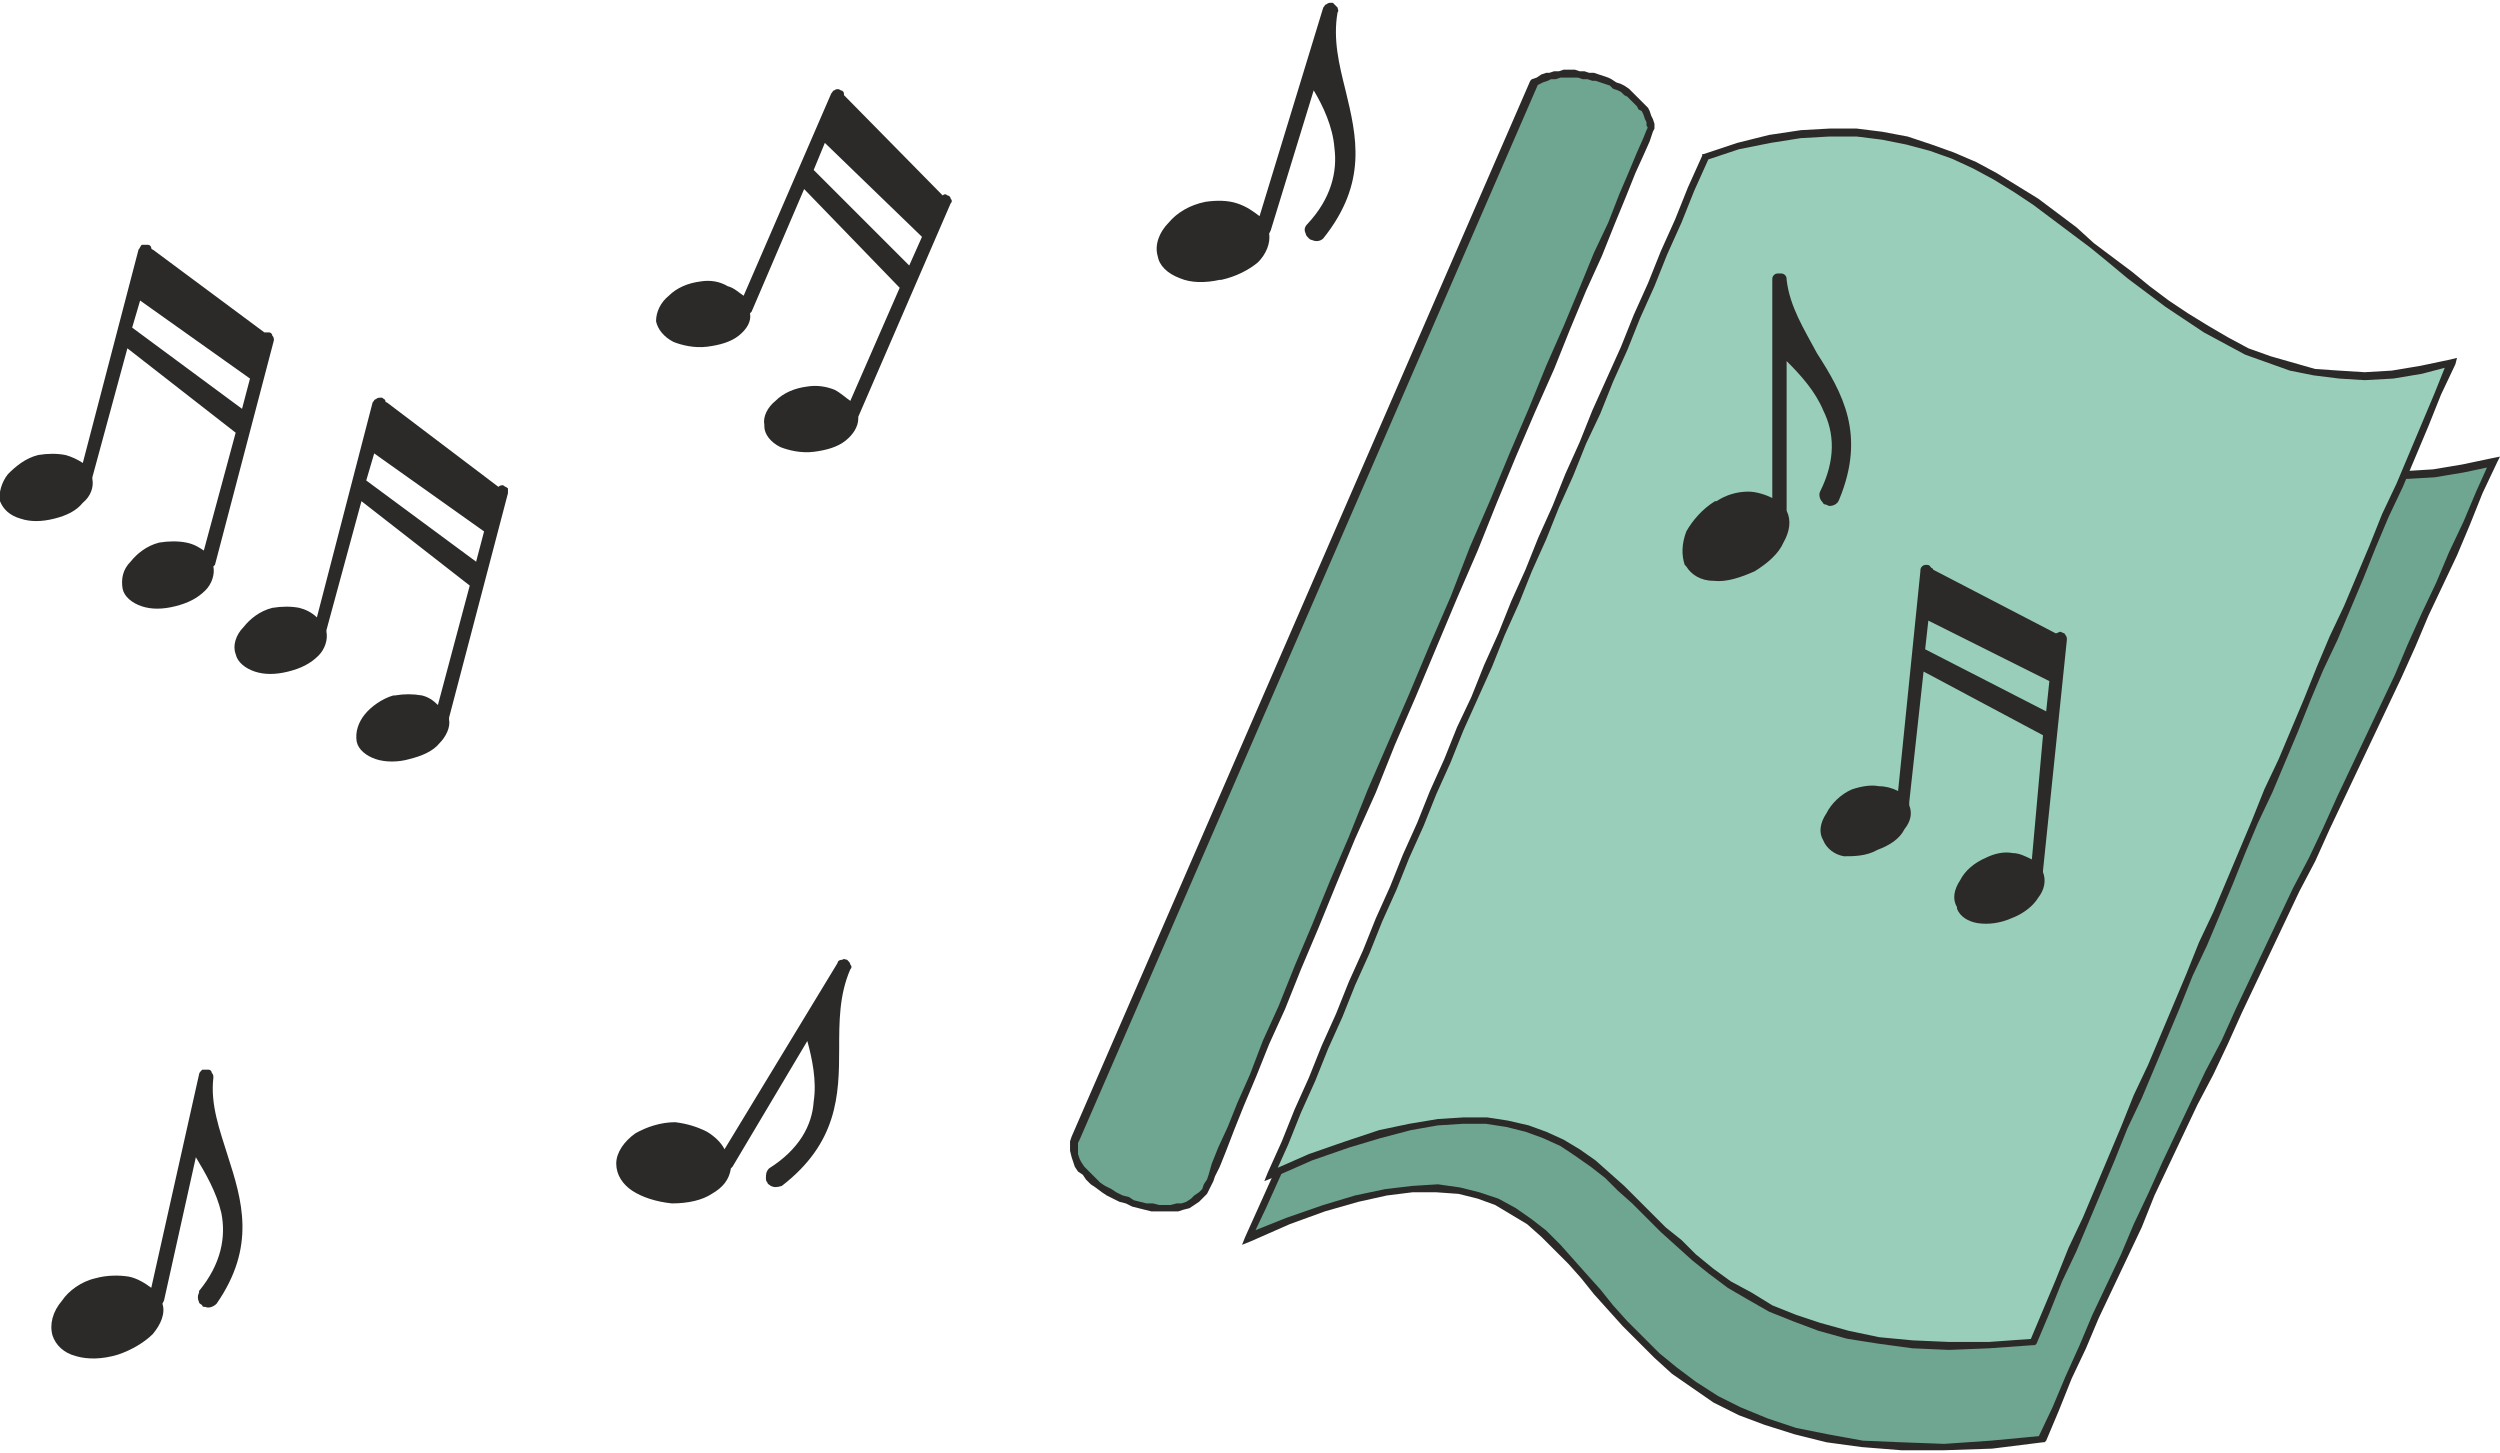 <svg xmlns="http://www.w3.org/2000/svg" width="117" height="68" fill-rule="evenodd" clip-rule="evenodd" image-rendering="optimizeQuality" shape-rendering="geometricPrecision" text-rendering="geometricPrecision" viewBox="0 0 15.7 9.09"><defs><style>.fil0{fill:#2b2a29}.fil1{fill:#6fa691}.fil2{fill:#2b2a29;fill-rule:nonzero}</style></defs><g id="Слой_x0020_1"><g id="_726423296"><path d="M4.4 1.75c.06-.01.12 0 .17.03.04.01.07.04.1.06L5.22.57c.01-.01.01-.02.02-.02.01-.01.03-.01.04 0 .01 0 .02.01.02.02v.01l.62.63c.01-.01.02-.01.03 0 .01 0 .02.01.02.02.01.01.01.02 0 .03L5.39 2.6v.01c0 .05-.03.1-.08.14-.05.04-.12.06-.2.07-.08.01-.16-.01-.21-.03-.06-.03-.1-.08-.1-.13v-.01c-.01-.05.02-.11.07-.15.05-.05.12-.08.2-.09.06-.01.12 0 .17.02.04.02.07.05.1.07l.31-.71-.6-.62-.33.77-.01.01c.01.05-.02.1-.07.14-.05.04-.12.06-.2.07-.08.01-.16-.01-.21-.03-.06-.03-.1-.08-.11-.13 0-.06.03-.12.08-.16.05-.05.12-.08.2-.09zm1.31-.1l.08-.18-.61-.59-.07.17.6.6z" class="fil0"/><path d="M7.84 7.76c.91-2.14 2.22-4.04 3.13-6.17 2.31-.81 2.61 1.86 4.69 1.29-.88 2.05-1.96 4.09-2.83 6.14-3.59.47-2.21-2.52-4.99-1.26z" class="fil1"/><path id="1" d="M10.96 1.57l.02.04.01-.01-.09.2-.08.2-.1.19-.09.2-.09.19-.1.2-.1.19-.09.19-.1.19-.11.19-.1.2-.1.19-.1.19-.11.18-.1.19-.1.19-.11.19-.1.19-.11.19-.1.19-.1.19-.1.19-.1.19-.1.19-.1.19-.1.2-.09.19-.1.2-.09.19-.09.2-.09.2-.09.19-.04-.01.09-.2.09-.2.09-.2.09-.19.09-.2.1-.19.1-.2.1-.19.1-.19.1-.19.1-.19.1-.19.1-.19.11-.19.1-.19.11-.19.1-.19.1-.19.11-.19.1-.19.1-.19.1-.19.11-.19.1-.19.09-.19.1-.19.1-.2.09-.19.09-.2.09-.19.09-.2.09-.2.01-.01zm-.01.01v-.01h.01l-.01.01zm4.73 1.31l-.04-.02.02.04-.19.04-.18.03-.17.01-.17-.01-.15-.02-.15-.03-.15-.05-.13-.05-.14-.07-.13-.07-.12-.08-.12-.08-.12-.09-.12-.09-.11-.09-.12-.1-.12-.09-.12-.09-.12-.09-.12-.08-.13-.08-.13-.07-.13-.06-.14-.05-.15-.04-.15-.03-.16-.02h-.17l-.18.01-.18.03-.2.04-.21.07-.02-.04.21-.07.21-.05.19-.03.18-.01.17.01.17.01.15.03.15.05.15.05.13.06.14.07.12.08.13.09.12.08.12.09.12.1.11.09.12.09.12.09.12.09.12.08.12.08.12.07.13.07.14.05.14.04.14.04.16.02h.16l.16-.01.18-.03.19-.04.03.03zm-.03-.03l.05-.01-.02.04-.03-.03zm-2.82 6.18L12.82 9l-.02.01.09-.19.08-.19.09-.2.08-.19.09-.19.09-.19.08-.19.09-.19.09-.2.09-.19.09-.19.09-.19.1-.19.09-.2.09-.19.09-.19.09-.19.09-.19.1-.19.09-.19.09-.2.09-.19.09-.19.09-.19.09-.19.08-.19.09-.2.09-.19.08-.19.09-.19.08-.19.09-.2.04.02-.09.19-.08.2-.08.19-.09.19-.09.19-.08.19-.09.2-.09.19-.09.19-.09.19-.09.19-.09.19-.09.2-.1.19-.09.19-.09.19-.09.19-.09.19-.09.2-.09.19-.1.19-.09.19-.09.19-.09.19-.08.2-.09.19-.09.19-.09.19-.08.19-.09.19-.08.2-.08.19-.02.01zm.02-.01l-.01.01h-.01l.02-.01zM7.82 7.75l.04.01-.03-.03.25-.1.23-.08.2-.06.19-.04.17-.02.16-.01.14.02.12.03.12.04.11.06.1.07.09.07.09.09.08.09.08.09.09.1.08.1.09.1.1.1.1.1.11.09.12.09.14.09.14.07.17.07.18.06.2.04.22.04.24.01.27.01.29-.02.32-.03.01.04-.32.04-.3.01h-.27l-.25-.02-.22-.03-.2-.05-.19-.06-.16-.06-.16-.08-.13-.09-.13-.09-.11-.1-.1-.1-.1-.1-.09-.1-.09-.1-.08-.1-.08-.09-.09-.09-.08-.08-.09-.08-.1-.06-.1-.06-.11-.04-.12-.03-.14-.01h-.15l-.16.02-.18.04-.21.06-.22.08-.25.11-.03-.03zm.03.03l-.05.02.02-.05.03.03z" class="fil2"/><path d="M10.37.79C10.34.53 9.89.36 9.63.5L6.76 7.13c-.13.29.7.67.84.27.03-.14 2.77-6.61 2.77-6.61z" class="fil1"/><path id="1" d="M9.66.51L9.61.49l.01-.01.03-.01.03-.02.03-.01h.02l.03-.01h.03l.03-.01h.07l.03.01h.03l.03.01h.03l.03.01.03.01.03.01.02.01.03.02.03.01.02.01.03.02.02.02.02.02.02.02.02.02.02.02.02.02.01.02.01.03.01.02.01.03v.02l-.04.01-.01-.02V.75l-.01-.02-.01-.03-.01-.02-.02-.01-.01-.02-.02-.02-.02-.02-.02-.02-.02-.01-.02-.02-.02-.01-.03-.01-.02-.02-.03-.01-.03-.01-.03-.01H10L9.97.48h-.03L9.91.47H9.8l-.03.01h-.03l-.02.01-.03.01-.02.01-.02.01.01-.01zM9.61.49l.01-.01-.01.01zM6.73 7.12L9.61.49l.05.02-2.88 6.63-.05-.02zm.85.27l.04.01-.02.04-.02.04-.02.02-.03.03-.03.02-.03.02-.04.01-.03.01H7.23l-.04-.01-.04-.01-.04-.01-.04-.02-.04-.01-.04-.02-.04-.02-.03-.02-.04-.03-.03-.02-.03-.03-.02-.03-.03-.02-.02-.03-.01-.03-.01-.03-.01-.04v-.06l.01-.03.05.02-.01.02v.07l.01.03.01.02.02.03.02.02.03.03.02.02.03.03.03.02.04.02.03.02.04.02.04.01.03.02.04.01.04.01h.04l.04.01h.07l.04-.01h.03l.03-.01.03-.02.02-.02.03-.02.02-.02.01-.03.02-.03zm.04.01zM10.35.79l.04-.01v.01l-.01.02-.02.06-.04.09-.05.11-.06.15-.07.17-.08.2-.1.22-.1.24-.1.25-.12.27-.12.28-.12.29-.12.3-.13.3-.13.31-.13.31-.13.3-.12.3-.13.29-.12.29-.11.27-.11.26-.1.25-.1.22-.08.2-.08.19-.06.15-.05.13-.04.1-.03.06-.01.03-.04-.01.01-.03.02-.07.04-.1.06-.13.06-.15.08-.18.08-.21.1-.22.1-.25.11-.26.11-.27.12-.28.12-.3.13-.3.13-.3.13-.31.13-.3.12-.31.13-.3.12-.29.12-.28.11-.27.11-.25.1-.24.09-.22.09-.19.07-.18.06-.14.05-.12.04-.09.02-.05.01-.02v.01zm.04-.01v.01-.01z" class="fil2"/><path fill="#99cfba" d="M7.98 7.36L10.71.97c2.31-.81 2.61 1.86 4.68 1.29-.87 2.05-1.75 4.1-2.62 6.15-3.06.3-2.02-2.3-4.79-1.05z"/><path id="1" d="M10.7.95l.01.04.02-.01-.09.2-.08.2-.09.2-.08.2-.09.2-.08.2-.09.2-.08.2-.09.19-.08.2-.09.2-.08.2-.09.2-.08.2-.09.2-.08.2-.09.2-.09.2-.08.2-.09.2-.08.2-.09.2-.08.2-.09.2-.08.2-.09.2-.08.2-.09.2-.08.2-.09.2-.08.2-.09.2-.04-.02.09-.2.08-.2.09-.2.08-.2.09-.2.08-.2.09-.2.08-.2.09-.2.08-.2.09-.2.08-.2.09-.2.08-.2.09-.19.08-.2.09-.2.08-.2.09-.2.08-.2.09-.2.08-.2.09-.2.08-.2.09-.2.09-.2.08-.2.09-.2.08-.2.09-.2.08-.2.09-.2.01-.01zm-.01.01V.95h.01l-.01.01zm4.73 1.31l-.05-.02.03.03-.19.05-.18.03-.18.01-.16-.01-.16-.02-.15-.03-.14-.05-.14-.05-.13-.07-.13-.07-.12-.08-.12-.08-.12-.09-.12-.09-.12-.1-.11-.09-.12-.09-.12-.09-.12-.09-.12-.08-.13-.08-.13-.07-.13-.06-.14-.05-.15-.04-.15-.03-.16-.02h-.17l-.18.01-.19.03-.2.04-.21.07-.01-.04.21-.07.2-.05.2-.03.18-.01h.17l.16.02.16.03.15.05.14.05.14.06.13.07.13.08.13.08.12.09.12.09.11.1.12.09.12.09.11.09.12.09.12.08.13.08.12.07.13.07.14.05.14.04.14.04.15.01.16.01.17-.01.18-.03.19-.04.03.03zm-.03-.03l.04-.01-.01.04-.03-.03zm-2.62 6.19v-.04l-.02.01.08-.19.08-.19.08-.2.09-.19.08-.19.08-.19.08-.19.08-.2.09-.19.08-.19.08-.19.08-.19.08-.2.09-.19.08-.19.08-.19.08-.19.08-.2.09-.19.08-.19.08-.19.08-.2.08-.19.09-.19.08-.19.08-.19.08-.2.09-.19.08-.19.08-.19.08-.19.08-.2.05.02-.09.19-.08.2-.08.19-.08.19-.09.19-.08.19-.08.2-.08.19-.08.19-.09.19-.08.19-.08.2-.08.19-.08.19-.09.19-.08.19-.08.2-.08.19-.08.19-.09.19-.08.2-.08.19-.08.19-.08.19-.09.19-.08.2-.08.19-.08.19-.08.19-.09.19-.08.2-.08.19-.02.01zm.02-.01l-.01.01h-.01l.02-.01zM7.96 7.35l.04.02-.03-.03.25-.11.23-.08.21-.07.19-.04.18-.03.16-.01h.15l.13.02.13.03.11.04.11.05.1.06.1.07.09.08.09.08.08.08.09.09.09.09.1.08.09.09.11.09.11.08.13.07.13.08.15.06.15.05.18.05.19.04.21.02.23.01h.25l.28-.02v.04l-.28.02-.25.01-.23-.01-.22-.03-.19-.03-.18-.05-.16-.06-.15-.06-.14-.08-.12-.07-.12-.09-.1-.08-.1-.09-.1-.09-.09-.09-.09-.09-.09-.08-.08-.08-.09-.07-.1-.07-.09-.06-.11-.05-.11-.04-.12-.03-.13-.02h-.14l-.16.01-.17.03-.19.05-.2.06-.23.08-.25.11-.03-.03zm.03.03l-.05.02.02-.05.03.03z" class="fil2"/><path d="M10.78 3.13c.06-.04.13-.06.2-.06.05 0 .11.02.15.04V1.74c0-.01 0-.02.01-.03.01-.01.02-.01.03-.01h.01c.01 0 .02 0 .03.01.01.01.01.02.01.03.02.17.11.31.19.46.16.25.31.51.14.92-.01.03-.04.04-.06.04-.01 0-.02-.01-.03-.01-.01 0-.01-.01-.02-.02s-.02-.04-.01-.06c.1-.2.09-.37.02-.51-.05-.12-.14-.22-.23-.31V3.19c.03.06.02.13-.02.2-.03.07-.1.13-.18.18-.09.04-.18.07-.26.06-.08 0-.14-.04-.17-.09l-.01-.01c-.02-.06-.02-.13.01-.21.04-.07.1-.14.18-.19h.01zM7.57 1.25c.07-.01.14-.01.2.01s.1.05.14.08l.4-1.31c.01-.01.01-.02.02-.02.01-.01.02-.01.03-.01h.01l.03.03c0 .01.01.02 0 .03-.03.17.01.33.05.49.07.29.14.58-.14.93-.02.02-.05.02-.07.01-.01 0-.02-.01-.02-.01-.01-.01-.02-.02-.02-.03-.01-.02-.01-.04.01-.06.15-.16.19-.33.17-.48-.01-.13-.07-.26-.13-.36l-.27.88-.01.02c.01.06-.02.13-.07.18-.06.05-.14.09-.23.11h-.01c-.09.02-.18.02-.25-.01-.08-.03-.13-.08-.14-.14-.02-.07.01-.15.07-.21.05-.06.13-.11.23-.13zM11.63 4.94c.06-.02.12-.03.17-.02.04 0 .08.01.12.03l.14-1.38c0-.01 0-.02.01-.03.01-.01.02-.01.03-.01.02 0 .02.01.03.02 0 0 .01 0 .01.01l.77.4c.01 0 .02-.01.03-.01.02.01.03.01.03.02.01.01.01.02.01.03l-.15 1.45v.01c.02.05.01.11-.03.16-.03.05-.09.1-.17.13-.07.03-.14.04-.21.03-.06-.01-.11-.04-.13-.09v-.01c-.03-.05-.02-.11.02-.17.03-.06.09-.11.16-.14.06-.03.12-.04.17-.03.04 0 .08.02.12.04l.07-.78-.75-.4-.09.82v.02c.02.05.01.1-.03.15-.03.06-.09.1-.17.13-.07.04-.15.04-.21.04-.06-.01-.11-.05-.13-.1-.03-.05-.02-.11.02-.17.03-.06.09-.12.16-.15zm1.22-.49l.02-.19-.76-.38-.02.18.76.39zM.6 8.01c.07-.02.15-.02.21-.01.05.01.1.04.14.07l.3-1.34c0-.01.01-.02.02-.03h.04c.01 0 .02.01.02.02.01.01.01.02.01.03-.02.17.04.33.09.49.09.28.18.57-.07.93-.02.02-.05.03-.07.02-.01 0-.02 0-.02-.01-.01-.01-.02-.01-.02-.02-.01-.02-.01-.04 0-.06v-.01c.14-.17.17-.34.14-.49-.03-.13-.1-.25-.16-.35l-.2.9-.01.02c.02.06-.01.13-.06.19-.05.05-.13.1-.22.13-.1.03-.19.03-.26.01-.08-.02-.13-.07-.15-.13-.02-.07 0-.15.06-.22.04-.06.12-.12.21-.14zM.24 2.84c.06-.01.12-.01.17 0 .04.01.08.03.11.05l.35-1.34c.01-.01.01-.02.02-.03h.04c.01 0 .02.01.02.02 0 0 0 .01.01.01l.7.52h.03c.01 0 .02.01.02.02.01.01.01.02.01.03l-.37 1.41-.01.01c.01.05-.01.11-.05.15-.05.05-.11.08-.19.1-.08.02-.15.02-.21 0s-.11-.06-.12-.11c-.01-.06 0-.12.05-.17.04-.05.1-.1.18-.12.06-.01.12-.01.17 0 .05.01.08.03.11.05l.2-.74-.68-.53-.22.81v.01c.01.05-.01.11-.06.15-.04.05-.1.08-.18.1-.08.02-.15.02-.21 0-.07-.02-.11-.06-.13-.11-.01-.05.01-.12.05-.17.05-.05.11-.1.19-.12zm1.28-.29l.05-.19-.69-.49-.05.17.69.51zM1.71 3.8c.06-.01.12-.01.17 0 .04.01.08.03.11.06l.35-1.35c.01-.01.01-.02.02-.02.01-.01.02-.01.03-.01h.01c.01.01.02.01.02.02s.01.01.01.01l.7.53c.01-.01.02-.01.03-.01.01.01.02.01.03.02v.03l-.37 1.41v.01c.01.05-.02.11-.06.15-.04.05-.11.08-.19.1-.07.02-.15.02-.21 0s-.11-.06-.12-.11c-.01-.06.01-.12.05-.17.04-.05.11-.1.18-.12h.01c.06-.01.11-.01.17 0 .04.01.07.03.1.06l.2-.75-.68-.53-.22.81v.01c.01.05-.01.11-.05.15-.05.05-.11.08-.19.1-.08.02-.15.02-.21 0s-.11-.06-.12-.11c-.02-.05 0-.12.05-.17.04-.05.1-.1.18-.12zm1.28-.29l.05-.19-.69-.49L2.3 3l.69.51zM4.24 7.03c.08.01.14.03.2.06.05.03.09.07.11.11l.71-1.17c0-.01.01-.02.03-.02.01-.01.02 0 .03 0 .01.01.02.02.02.03.01.01.01.02 0 .03-.07.16-.07.33-.07.5 0 .29-.01.59-.36.86-.03.01-.05.01-.07 0-.01-.01-.02-.01-.02-.02-.01-.01-.01-.02-.01-.03 0-.02 0-.04.02-.06.19-.12.27-.27.28-.42.02-.13-.01-.27-.04-.38l-.47.79-.01.01c-.01.07-.05.12-.12.16-.06.04-.15.06-.25.06-.1-.01-.19-.04-.25-.08s-.1-.1-.1-.17.05-.14.12-.19c.07-.04.16-.07.25-.07z" class="fil0"/></g></g></svg>